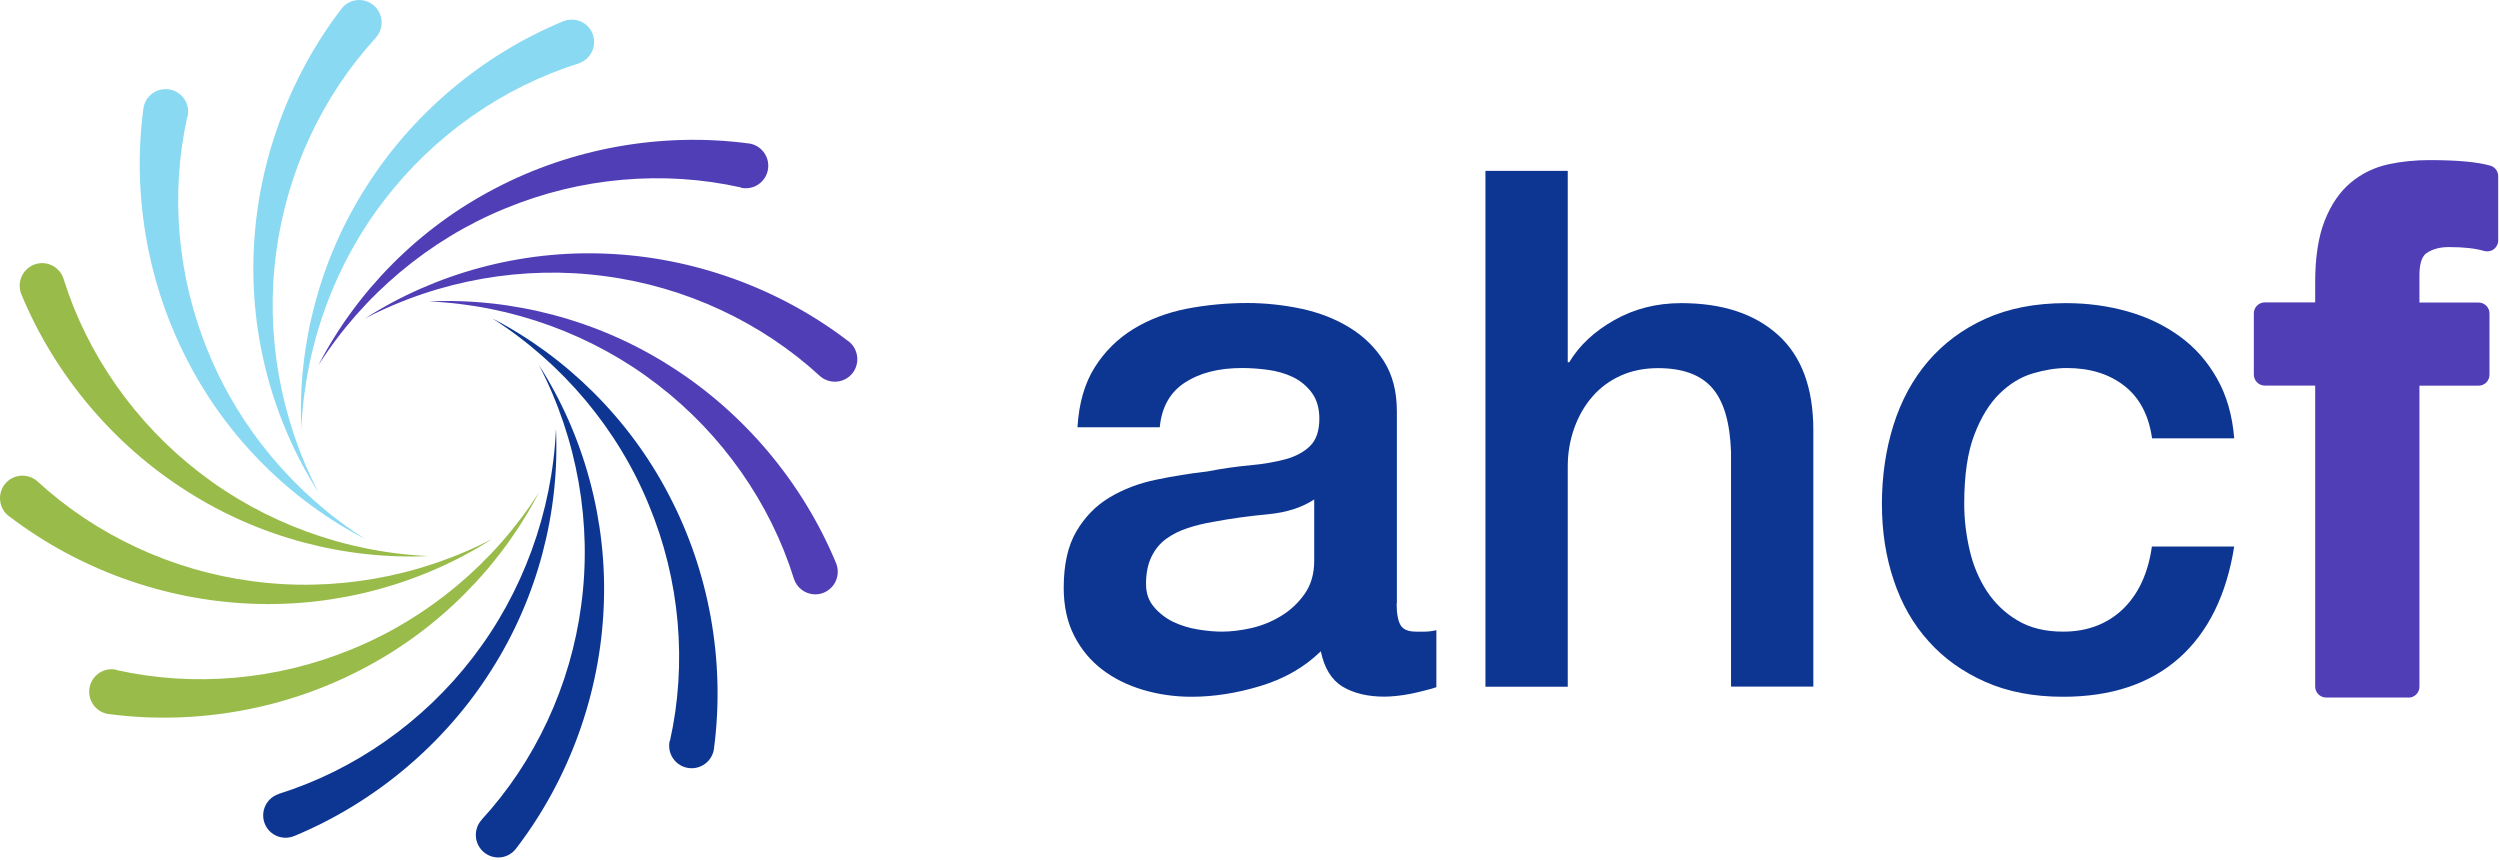<svg width="215" height="74" viewBox="0 0 215 74" fill="none" xmlns="http://www.w3.org/2000/svg">
<path d="M49.746 5.466C43.258 7.492 37.34 11.627 33.078 17.176C28.794 22.715 26.231 29.667 25.914 36.861C25.587 29.677 27.507 22.303 31.495 16.069C35.441 9.834 41.401 4.749 48.416 1.837H48.427C49.408 1.426 50.547 1.89 50.948 2.871C51.36 3.852 50.885 4.992 49.904 5.392C49.851 5.414 49.798 5.435 49.746 5.456V5.466Z" fill="#89D9F2"/>
<path d="M32.328 3.24C27.729 8.24 24.659 14.781 23.752 21.723C22.813 28.654 24.068 35.964 27.391 42.347C23.509 36.291 21.494 28.938 21.821 21.554C22.127 14.18 24.744 6.795 29.354 0.771C30.008 -0.094 31.21 -0.252 32.065 0.402C32.909 1.056 33.067 2.259 32.423 3.113C32.392 3.156 32.35 3.208 32.307 3.251L32.328 3.24Z" fill="#89D9F2"/>
<path d="M16.114 10.013C14.627 16.648 15.238 23.843 17.928 30.31C20.576 36.787 25.324 42.484 31.4 46.355C25.018 43.054 19.585 37.694 16.188 31.133C12.759 24.592 11.335 16.891 12.327 9.369V9.348C12.464 8.293 13.434 7.544 14.5 7.681C15.555 7.818 16.304 8.789 16.167 9.844C16.167 9.897 16.146 9.96 16.135 10.013H16.114Z" fill="#89D9F2"/>
<path d="M5.47 23.991C7.495 30.478 11.63 36.397 17.18 40.659C22.718 44.942 29.67 47.505 36.865 47.822C29.68 48.149 22.306 46.229 16.072 42.241C9.837 38.296 4.752 32.335 1.841 25.32C1.429 24.317 1.904 23.189 2.885 22.777C3.866 22.366 5.005 22.841 5.406 23.822C5.427 23.875 5.448 23.927 5.47 23.98V23.991Z" fill="#99BB4A"/>
<path d="M3.233 41.408C8.233 46.007 14.774 49.077 21.716 49.984C28.647 50.923 35.957 49.668 42.34 46.345C36.285 50.227 28.931 52.242 21.547 51.915C14.173 51.609 6.788 48.993 0.764 44.383H0.754C-0.09 43.729 -0.248 42.515 0.395 41.661C1.049 40.817 2.252 40.659 3.106 41.302C3.149 41.334 3.201 41.376 3.244 41.418L3.233 41.408Z" fill="#99BB4A"/>
<path d="M10.016 57.623C16.652 59.11 23.847 58.498 30.314 55.808C36.791 53.16 42.487 48.413 46.359 42.336C43.057 48.719 37.698 54.152 31.136 57.549C24.596 60.977 16.895 62.401 9.373 61.41H9.352C8.297 61.273 7.548 60.302 7.685 59.237C7.822 58.182 8.793 57.433 9.848 57.57C9.9 57.57 9.964 57.591 10.016 57.602V57.623Z" fill="#99BB4A"/>
<path d="M23.984 68.266C30.472 66.241 36.39 62.106 40.652 56.557C44.935 51.018 47.499 44.066 47.815 36.871C48.142 44.056 46.222 51.43 42.234 57.664C38.289 63.899 32.328 68.984 25.313 71.895H25.302C24.321 72.307 23.182 71.843 22.781 70.862C22.37 69.881 22.845 68.741 23.826 68.34C23.878 68.319 23.931 68.298 23.984 68.277V68.266Z" fill="#0D3692"/>
<path d="M41.412 70.503C46.011 65.502 49.081 58.962 49.988 52.02C50.927 45.089 49.672 37.778 46.349 31.396C50.231 37.451 52.246 44.804 51.919 52.189C51.613 59.563 49.007 66.948 44.386 72.971C43.732 73.836 42.53 73.995 41.675 73.341C40.831 72.686 40.673 71.484 41.317 70.629C41.348 70.587 41.391 70.534 41.433 70.492L41.412 70.503Z" fill="#0D3692"/>
<path d="M57.615 63.72C59.103 57.084 58.491 49.89 55.801 43.423C53.153 36.946 48.406 31.249 42.329 27.377C48.712 30.679 54.145 36.038 57.542 42.6C60.97 49.141 62.394 56.842 61.403 64.364V64.385C61.266 65.44 60.295 66.189 59.23 66.052C58.175 65.914 57.426 64.944 57.563 63.889C57.563 63.836 57.584 63.773 57.594 63.72H57.615Z" fill="#0D3692"/>
<path d="M68.27 49.752C66.245 43.265 62.109 37.346 56.56 33.084C51.022 28.801 44.07 26.238 36.875 25.921C44.059 25.594 51.433 27.514 57.668 31.502C63.903 35.447 68.987 41.408 71.899 48.423C72.311 49.425 71.836 50.554 70.855 50.966C69.874 51.377 68.734 50.902 68.334 49.921C68.312 49.868 68.291 49.816 68.27 49.763V49.752Z" fill="#503EB7"/>
<path d="M70.496 32.325C65.496 27.726 58.955 24.656 52.014 23.749C45.083 22.81 37.772 24.065 31.389 27.388C37.445 23.506 44.798 21.491 52.182 21.818C59.556 22.124 66.941 24.73 72.965 29.35H72.975C73.819 30.005 73.978 31.218 73.334 32.072C72.68 32.916 71.477 33.074 70.623 32.431C70.581 32.399 70.528 32.357 70.486 32.315L70.496 32.325Z" fill="#503EB7"/>
<path d="M63.724 16.121C57.088 14.634 49.893 15.245 43.426 17.936C36.949 20.584 31.252 25.331 27.381 31.407C30.683 25.025 36.042 19.592 42.603 16.195C49.144 12.766 56.845 11.342 64.367 12.334H64.388C65.443 12.471 66.192 13.441 66.055 14.507C65.918 15.562 64.947 16.311 63.892 16.174C63.84 16.174 63.776 16.153 63.724 16.142V16.121Z" fill="#503EB7"/>
<path d="M120.11 51.894C120.11 52.759 120.226 53.382 120.448 53.761C120.669 54.141 121.123 54.321 121.788 54.321H122.537C122.821 54.321 123.159 54.278 123.528 54.194V59.099C123.286 59.184 122.959 59.279 122.568 59.374C122.178 59.479 121.766 59.574 121.355 59.659C120.944 59.743 120.522 59.806 120.11 59.849C119.699 59.891 119.34 59.912 119.055 59.912C117.61 59.912 116.407 59.616 115.458 59.047C114.508 58.467 113.886 57.454 113.591 56.008C112.188 57.38 110.457 58.372 108.4 58.994C106.354 59.616 104.37 59.922 102.472 59.922C101.026 59.922 99.634 59.722 98.315 59.332C96.986 58.941 95.815 58.361 94.802 57.591C93.789 56.821 92.977 55.85 92.376 54.669C91.774 53.487 91.479 52.116 91.479 50.544C91.479 48.561 91.838 46.936 92.566 45.702C93.293 44.457 94.243 43.486 95.424 42.779C96.606 42.073 97.925 41.566 99.402 41.26C100.868 40.954 102.355 40.712 103.843 40.543C105.13 40.29 106.343 40.121 107.504 40.016C108.664 39.91 109.687 39.731 110.574 39.488C111.46 39.245 112.166 38.855 112.683 38.338C113.2 37.821 113.464 37.041 113.464 36.007C113.464 35.099 113.243 34.35 112.81 33.77C112.377 33.19 111.839 32.747 111.196 32.431C110.552 32.124 109.835 31.913 109.054 31.808C108.263 31.703 107.525 31.65 106.818 31.65C104.835 31.65 103.189 32.061 101.912 32.895C100.625 33.728 99.908 35.005 99.739 36.745H92.661C92.787 34.678 93.283 32.958 94.148 31.587C95.013 30.215 96.121 29.128 97.471 28.295C98.821 27.472 100.341 26.892 102.039 26.554C103.737 26.227 105.478 26.059 107.261 26.059C108.833 26.059 110.384 26.227 111.924 26.554C113.454 26.881 114.835 27.419 116.059 28.169C117.283 28.918 118.264 29.878 119.013 31.059C119.762 32.241 120.131 33.675 120.131 35.374V51.894H120.11ZM113.032 42.948C111.956 43.655 110.626 44.077 109.054 44.225C107.483 44.372 105.911 44.583 104.339 44.879C103.59 45.005 102.872 45.174 102.166 45.406C101.459 45.638 100.836 45.944 100.298 46.335C99.76 46.725 99.338 47.242 99.022 47.885C98.716 48.529 98.558 49.299 98.558 50.217C98.558 51.008 98.779 51.662 99.243 52.2C99.697 52.738 100.246 53.16 100.889 53.477C101.533 53.783 102.229 54.004 102.999 54.131C103.769 54.257 104.455 54.321 105.077 54.321C105.868 54.321 106.712 54.215 107.62 54.015C108.527 53.804 109.392 53.456 110.194 52.96C111.006 52.464 111.671 51.831 112.209 51.061C112.747 50.291 113.021 49.352 113.021 48.233V42.959L113.032 42.948Z" fill="#0D3692"/>
<path d="M127.748 14.697H134.827V31.154H134.953C135.818 29.709 137.116 28.495 138.836 27.525C140.555 26.554 142.465 26.069 144.585 26.069C148.108 26.069 150.883 26.976 152.908 28.801C154.934 30.627 155.947 33.359 155.947 36.998V59.047H148.868V38.866C148.784 36.344 148.246 34.509 147.254 33.369C146.262 32.23 144.712 31.66 142.591 31.66C141.388 31.66 140.312 31.882 139.363 32.314C138.414 32.747 137.601 33.348 136.937 34.118C136.272 34.888 135.755 35.785 135.386 36.819C135.017 37.853 134.827 38.95 134.827 40.11V59.057H127.748V14.697Z" fill="#0D3692"/>
<path d="M185.074 37.674C184.789 35.69 183.987 34.182 182.679 33.169C181.371 32.156 179.725 31.65 177.742 31.65C176.835 31.65 175.854 31.808 174.82 32.114C173.786 32.42 172.837 33 171.961 33.855C171.096 34.699 170.368 35.88 169.788 37.399C169.208 38.908 168.923 40.891 168.923 43.328C168.923 44.657 169.081 45.976 169.387 47.305C169.693 48.635 170.199 49.816 170.874 50.85C171.56 51.884 172.436 52.728 173.512 53.361C174.588 54.004 175.896 54.321 177.426 54.321C179.493 54.321 181.202 53.677 182.553 52.401C183.892 51.114 184.736 49.32 185.063 46.999H192.142C191.477 51.177 189.895 54.384 187.395 56.599C184.884 58.815 181.561 59.922 177.426 59.922C174.904 59.922 172.678 59.501 170.748 58.646C168.817 57.791 167.193 56.642 165.874 55.165C164.545 53.698 163.542 51.947 162.867 49.922C162.182 47.896 161.844 45.702 161.844 43.339C161.844 40.976 162.171 38.676 162.836 36.566C163.5 34.456 164.492 32.62 165.821 31.07C167.15 29.519 168.796 28.295 170.758 27.409C172.72 26.523 175.031 26.069 177.679 26.069C179.546 26.069 181.308 26.312 182.985 26.787C184.662 27.261 186.15 27.979 187.458 28.928C188.766 29.878 189.832 31.08 190.655 32.536C191.477 33.981 191.984 35.701 192.142 37.695H185.063L185.074 37.674Z" fill="#0D3692"/>
<path d="M207.122 59.986H200.044C199.527 59.986 199.105 59.564 199.105 59.047V33.159H194.769C194.252 33.159 193.83 32.737 193.83 32.22V26.945C193.83 26.428 194.252 26.006 194.769 26.006H199.105V24.276C199.105 22.145 199.379 20.362 199.917 18.991C200.476 17.577 201.236 16.47 202.185 15.689C203.124 14.908 204.211 14.391 205.413 14.127C206.532 13.885 207.713 13.769 208.937 13.769C211.321 13.769 213.03 13.927 214.159 14.243C214.57 14.36 214.845 14.729 214.845 15.151V20.679C214.845 20.974 214.707 21.248 214.475 21.428C214.243 21.607 213.937 21.66 213.652 21.586C213.252 21.47 212.798 21.386 212.323 21.333C211.849 21.28 211.268 21.248 210.604 21.248C209.834 21.248 209.201 21.417 208.673 21.776C208.177 22.113 208.072 22.989 208.072 23.664V26.017H213.157C213.674 26.017 214.096 26.439 214.096 26.956V32.23C214.096 32.747 213.674 33.169 213.157 33.169H208.072V59.058C208.072 59.575 207.65 59.996 207.133 59.996L207.122 59.986Z" fill="#503EB7"/>
</svg>
